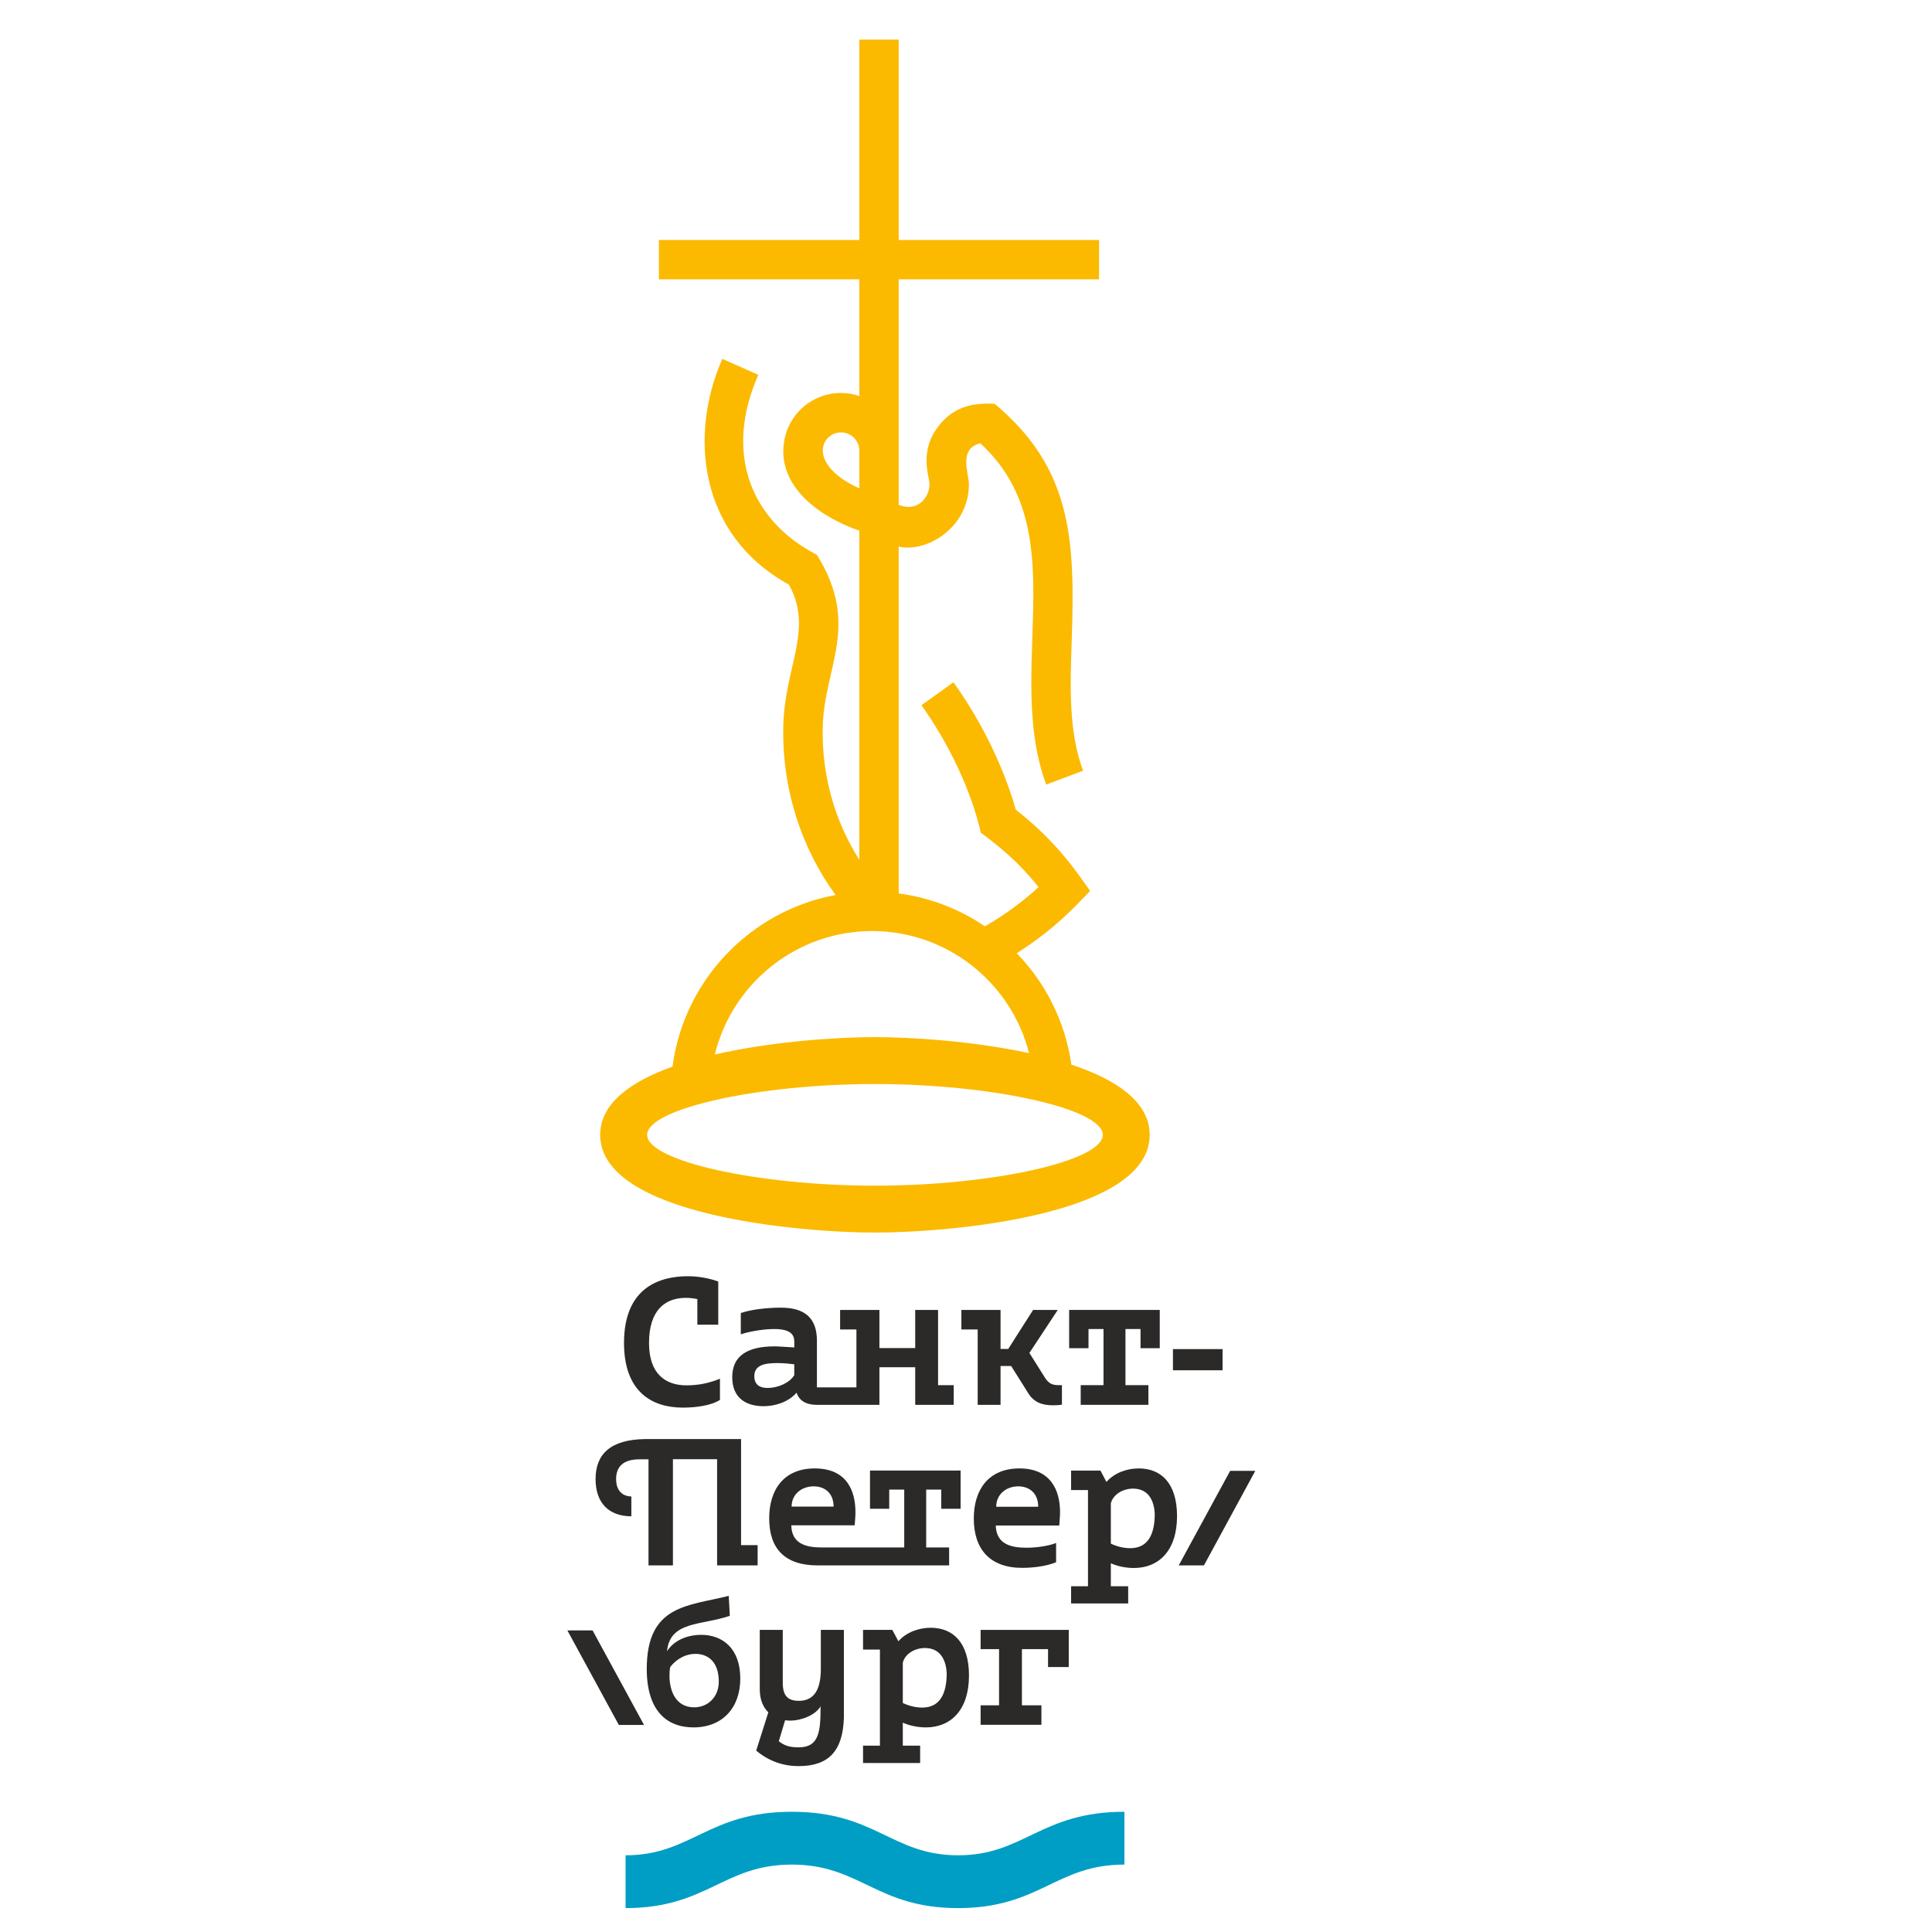 <?xml version="1.0" encoding="UTF-8"?>
<!DOCTYPE svg PUBLIC "-//W3C//DTD SVG 1.1//EN" "http://www.w3.org/Graphics/SVG/1.1/DTD/svg11.dtd">
<!-- Creator: CorelDRAW X7 -->
<svg xmlns="http://www.w3.org/2000/svg" xml:space="preserve" width="396px" height="396px" version="1.1" style="shape-rendering:geometricPrecision; text-rendering:geometricPrecision; image-rendering:optimizeQuality; fill-rule:evenodd; clip-rule:evenodd"
viewBox="0 0 29744 29744"
 xmlns:xlink="http://www.w3.org/1999/xlink">
 <defs>
  <style type="text/css">
   <![CDATA[
    .fil3 {fill:none}
    .fil2 {fill:#2B2A29}
    .fil1 {fill:#FBBA00}
    .fil0 {fill:#009EC4}
   ]]>
  </style>
 </defs>
 <g id="Слой_x0020_1">
  <g id="_371893680">
   <path class="fil0" d="M14750 29376c-1259,0 -1504,-670 -2560,-670 -1054,0 -1301,670 -2559,670l0 -813c1014,0 1270,-670 2559,-670 1293,0 1541,670 2560,670 1015,0 1271,-670 2561,-670l0 813c-1056,0 -1301,670 -2561,670z"/>
   <path class="fil1" d="M13470 18254c-1802,0 -3507,-380 -3507,-782 0,-403 1709,-783 3507,-783 1798,0 3508,380 3508,783 0,402 -1705,782 -3508,782zm-799 -11364c23,-135 139,-233 277,-233 155,0 282,126 282,281l0 580c-453,-203 -589,-458 -559,-628zm755 7444c1159,0 2142,797 2417,1880 -866,-189 -1824,-247 -2373,-247 -568,0 -1576,63 -2465,268 270,-1103 1266,-1901 2421,-1901zm-196 -6164l0 5067c-378,-594 -580,-1298 -564,-2041 20,-926 588,-1569 -90,-2655 -1013,-520 -1437,-1559 -901,-2770l-554 -246c-504,1137 -391,2695 1024,3475 386,691 -66,1256 -86,2183 -20,958 271,1861 805,2596 -1311,242 -2335,1310 -2510,2642 -643,230 -1114,566 -1114,1051 0,1234 3054,1504 4230,1504 1177,0 4230,-270 4230,-1504 0,-508 -516,-853 -1206,-1082 -94,-662 -397,-1257 -841,-1715 582,-367 906,-725 1130,-959 -199,-281 -515,-760 -1144,-1250 -81,-291 -345,-1104 -960,-1962l-493 353c404,565 764,1297 914,1963 295,219 577,448 889,837 -252,232 -530,435 -826,604 -389,-264 -840,-441 -1327,-506l0 -5341c408,102 1081,-276 1081,-961 0,-161 -167,-544 175,-628 877,803 840,1871 801,2999 -17,497 -33,1004 31,1496 35,259 91,513 183,759l568 -213c-224,-598 -200,-1290 -175,-2022 53,-1548 -1,-2634 -1185,-3626 -332,-20 -621,38 -854,327 -323,401 -151,787 -151,908 0,206 -184,437 -474,320l0 -3472 3085 0 0 -606 -3085 0 0 -3085 -606 0 0 3085 -3086 0 0 606 3086 0 0 1796c-89,-30 -184,-47 -282,-47 -434,0 -803,311 -875,738 -118,684 524,1164 1157,1382z"/>
   <path class="fil2" d="M10687 26285c-279,0 -380,-246 -380,-487 0,-45 2,-90 12,-135 106,-135 251,-201 385,-201 203,0 362,128 362,428 0,231 -163,395 -379,395zm109 -1116c-212,0 -421,83 -527,253 45,-468 525,-395 967,-546l-17 -307c-621,158 -1262,132 -1262,1125 0,640 305,900 719,900 453,0 721,-309 721,-751 0,-471 -279,-674 -601,-674z"/>
   <polygon class="fil2" points="8735,25101 9527,26556 9915,26556 9123,25101 "/>
   <path class="fil2" d="M11409 22155l-1475 0c-536,7 -765,232 -765,617 0,359 198,572 551,572l0 -305c-171,-5 -235,-128 -235,-267 0,-187 105,-305 360,-305l139 0 0 1633 376 0 0 -1635 680 0 0 1635 624 0 0 -312 -255 0 0 -1633z"/>
   <path class="fil2" d="M15677 22883c152,0 305,87 307,314l-647 0c2,-203 165,-314 340,-314zm582 1168l0 -296c-107,43 -291,73 -456,73 -251,0 -464,-61 -473,-342l978 0c3,-66 12,-137 12,-204 0,-342 -146,-675 -626,-675 -475,0 -702,328 -702,770 0,470 244,761 747,761 158,0 371,-24 520,-87z"/>
   <polygon class="fil2" points="15097,25389 15381,25389 15381,26254 15097,26254 15097,26554 16033,26554 16033,26254 15733,26254 15733,25389 16135,25389 16135,25665 16454,25665 16454,25093 15097,25093 "/>
   <polygon class="fil2" points="18939,22644 18147,24100 18535,24100 19326,22644 "/>
   <path class="fil2" d="M12297 26901c-113,0 -208,-14 -307,-94l97 -323c27,4 54,6 80,6 158,0 383,-78 466,-220 0,383 -19,631 -336,631zm340 -1207c0,319 -104,491 -338,491 -170,0 -248,-78 -248,-278l0 -814 -354 0 0 915c0,165 55,279 132,354l-187 589c187,158 407,239 655,239 458,0 678,-230 695,-740l0 -1357 -355 0 0 601z"/>
   <path class="fil2" d="M12527 22883c151,0 305,85 307,312l-647 0c2,-203 167,-312 340,-312zm2085 941l-353 0 0 -891 232 0 0 295 298 0 0 -588 -1395 0 0 588 296 0 0 -295 231 0 0 891 -1269 0c-250,0 -463,-59 -470,-341l976 0c5,-66 12,-137 12,-203 0,-343 -144,-673 -627,-673 -474,0 -701,326 -701,768 0,470 243,725 746,725l2024 0 0 -276z"/>
   <path class="fil2" d="M14197 26289c-97,0 -206,-26 -298,-71l0 -619c33,-139 187,-227 340,-227 227,0 324,168 336,386 0,321 -106,531 -378,531zm132 -1229c-184,0 -376,69 -498,208l-93 -175 -451 0 0 303 260 0 0 1479 -260 0 0 267 879 0 0 -267 -267 0 0 -354c104,47 234,73 355,73 382,0 664,-265 664,-799 0,-513 -251,-735 -589,-735z"/>
   <path class="fil2" d="M17400 23835c-97,0 -205,-25 -298,-70l0 -620c34,-139 187,-227 341,-227 227,0 323,168 335,386 0,321 -106,531 -378,531zm132 -1228c-184,0 -375,68 -498,208l-92 -175 -452 0 0 300 260 0 0 1481 -260 0 0 265 879 0 0 -265 -267 0 0 -354c102,47 234,73 355,73 383,0 664,-267 664,-798 0,-513 -250,-735 -589,-735z"/>
   <path class="fil2" d="M11972 20985c95,0 206,12 256,19l0 168c-69,111 -237,196 -414,196 -111,0 -201,-45 -201,-182 0,-175 168,-201 359,-201zm-215 664c177,0 383,-64 506,-208 33,97 114,187 314,187l960 0 2 0 0 -579 551 0 0 579 593 0 0 -303 -241 0 0 -1158 -352 0 0 587 -551 0 0 -587 -605 0 0 301 251 0 0 891 -608 0 0 -716c0,-343 -177,-511 -555,-511 -227,0 -468,31 -617,83l0 328c78,-30 314,-82 513,-82 163,0 310,33 310,189l0 94c-189,-9 -230,-16 -301,-16 -416,0 -654,141 -654,475 0,316 208,446 484,446z"/>
   <path class="fil2" d="M10512 21671c198,0 437,-31 572,-119l0 -326c-152,62 -315,102 -516,102 -326,0 -576,-180 -576,-652 0,-492 234,-695 569,-695 57,0 116,7 175,19l0 394 322 0 0 -664c-128,-49 -305,-82 -466,-82 -421,0 -985,160 -985,1028 0,751 430,995 905,995z"/>
   <path class="fil2" d="M15052 21628l352 0 0 -598 163 0 260 414c94,156 234,191 385,191 66,0 71,-2 137,-9l0 -301 -47 0c-87,0 -151,-16 -210,-108l-244 -388 437 -662 -380 0 -383 601 -118 0 0 -601 -603 0 0 301 251 0 0 1160z"/>
   <polygon class="fil2" points="18822,20770 18058,20770 18058,21096 18822,21096 "/>
   <polygon class="fil2" points="16758,20461 16989,20461 16989,21325 16638,21325 16638,21628 17680,21628 17680,21325 17327,21325 17327,20461 17559,20461 17559,20756 17855,20756 17855,20167 16460,20167 16460,20756 16758,20756 "/>
  </g>
  <rect class="fil3" width="29744" height="29744"/>
 </g>
</svg>
